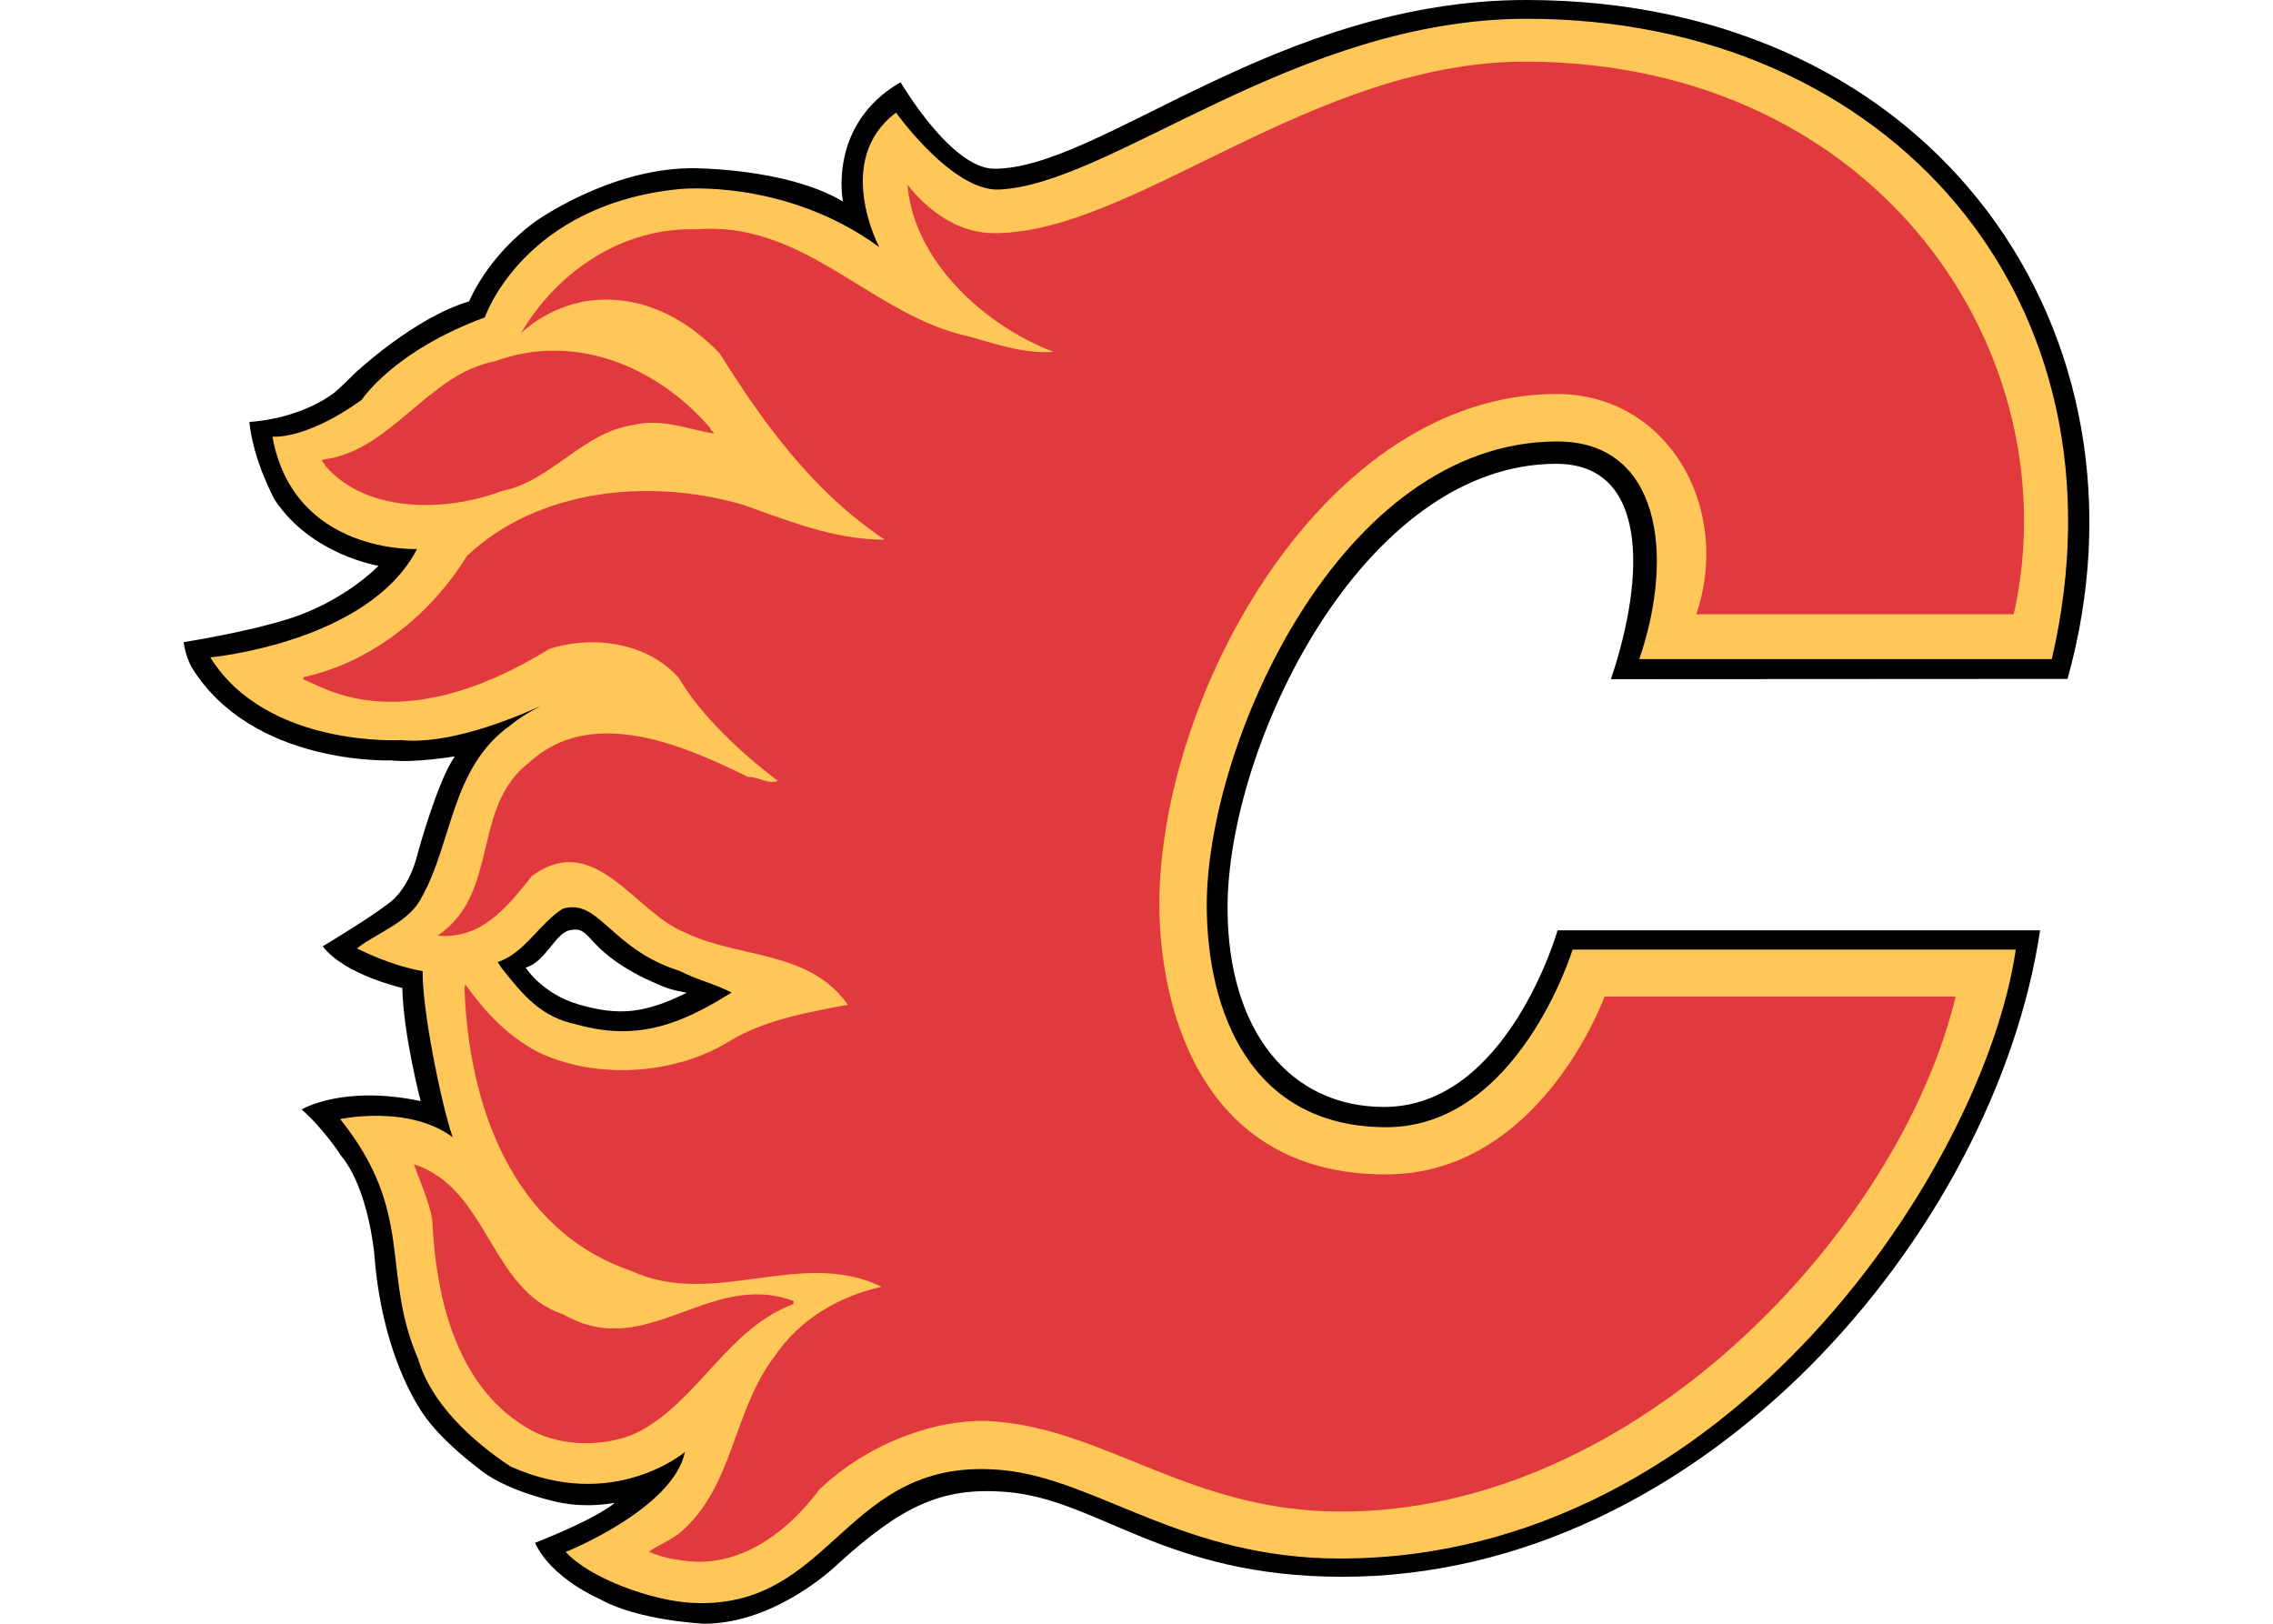 <?xml version="1.0" encoding="UTF-8"?>
<svg xmlns="http://www.w3.org/2000/svg" xmlns:xlink="http://www.w3.org/1999/xlink" width="35pt" height="25pt" viewBox="0 0 35 25" version="1.1">
<g id="surface1">
<path style=" stroke:none;fill-rule:nonzero;fill:rgb(0%,0%,0%);fill-opacity:1;" d="M 8.91 15.465 C 8.348 15.301 8.094 14.898 8.094 14.898 C 8.398 14.812 8.547 14.375 8.766 14.324 C 9.121 14.242 8.977 14.59 9.918 15.059 C 10.262 15.219 10.309 15.234 10.574 15.285 C 9.926 15.605 9.531 15.645 8.91 15.465 M 31.836 10.453 C 33.309 5.18 29.844 0 23.5 0 C 19.676 0 16.945 2.598 15.312 2.598 C 14.645 2.598 13.867 1.266 13.867 1.266 C 12.738 1.918 12.98 3.102 12.98 3.102 C 12.094 2.578 10.641 2.59 10.641 2.59 C 9.371 2.598 8.238 3.414 8.238 3.414 C 7.492 3.961 7.223 4.641 7.223 4.641 C 6.379 4.887 5.465 5.746 5.465 5.746 C 5.238 5.973 5.152 6.043 5.152 6.043 C 4.586 6.469 3.84 6.496 3.84 6.496 C 3.898 7.094 4.23 7.695 4.23 7.695 C 4.793 8.547 5.828 8.711 5.828 8.711 C 5.828 8.711 5.305 9.266 4.41 9.539 C 3.754 9.742 2.828 9.887 2.828 9.887 C 2.855 10.105 2.949 10.27 2.949 10.27 C 3.883 11.793 6.023 11.707 6.023 11.707 C 6.387 11.75 7.004 11.645 7.004 11.645 C 6.742 12.012 6.438 13.117 6.438 13.117 C 6.309 13.664 6.031 13.871 6.031 13.871 C 5.742 14.109 4.969 14.57 4.969 14.57 C 5.309 15.012 6.195 15.211 6.195 15.211 C 6.211 15.934 6.477 16.953 6.477 16.953 C 5.273 16.699 4.645 17.082 4.645 17.082 C 4.992 17.387 5.254 17.797 5.254 17.797 C 5.672 18.301 5.762 19.293 5.762 19.293 C 5.848 20.477 6.211 21.312 6.5 21.746 C 6.785 22.18 7.363 22.605 7.363 22.605 C 7.754 22.938 8.484 23.102 8.484 23.102 C 8.988 23.242 9.469 23.137 9.469 23.137 C 9.145 23.406 8.238 23.754 8.238 23.754 C 8.492 24.305 9.23 24.617 9.23 24.617 C 9.832 24.957 10.852 25 10.852 25 C 11.973 24.992 12.895 24.086 12.895 24.086 C 13.883 23.188 14.496 22.895 15.477 22.969 C 16.914 23.078 17.918 24.277 20.672 24.277 C 26.23 24.277 30.719 18.957 31.414 14.324 L 23.984 14.324 C 23.984 14.324 23.211 17.043 21.312 17.043 C 19.863 17.043 18.902 15.871 18.902 13.973 C 18.902 11.484 20.977 7.141 23.965 7.141 C 25.363 7.141 25.352 8.836 24.805 10.457 Z M 31.836 10.453 "/>
<path style=" stroke:none;fill-rule:nonzero;fill:rgb(100%,78.039%,34.51%);fill-opacity:1;" d="M 8.879 15.773 C 8.328 15.66 8.055 15.324 7.711 14.887 L 7.664 14.812 C 8.074 14.68 8.309 14.215 8.664 13.992 C 9.223 13.82 9.398 14.613 10.465 14.949 C 10.77 15.102 10.949 15.125 11.266 15.281 C 10.527 15.742 9.844 16.047 8.879 15.773 M 31.594 10.148 C 32.879 4.617 29.09 0.289 23.512 0.289 C 19.957 0.289 17.105 2.844 15.383 2.918 C 14.664 2.949 13.797 1.734 13.797 1.734 C 12.824 2.465 13.539 3.805 13.539 3.805 C 12.094 2.746 10.473 2.91 10.473 2.91 C 8.055 3.145 7.465 4.887 7.465 4.887 C 6.055 5.406 5.57 6.156 5.57 6.156 C 4.699 6.781 4.195 6.723 4.195 6.723 C 4.523 8.539 6.422 8.453 6.422 8.453 C 5.672 9.898 3.238 10.121 3.238 10.121 C 4.105 11.516 6.176 11.395 6.176 11.395 C 6.887 11.469 7.848 11.086 8.324 10.871 C 8.004 11.035 7.859 11.168 7.859 11.168 C 6.945 11.812 6.965 12.984 6.492 13.816 C 6.312 14.195 5.785 14.371 5.496 14.602 C 5.809 14.758 6.168 14.891 6.508 14.953 C 6.5 15.535 6.781 16.945 6.969 17.508 C 6.289 17.004 5.238 17.23 5.238 17.23 C 6.402 18.684 5.855 19.578 6.441 20.93 C 6.637 21.598 7.246 22.172 7.859 22.578 C 9.449 23.293 10.547 22.355 10.547 22.355 C 10.363 23.234 8.711 23.895 8.711 23.895 C 9.098 24.316 10.047 24.637 10.613 24.676 C 12.859 24.824 12.973 22.383 15.461 22.637 C 16.902 22.785 18.227 23.996 20.633 23.996 C 26.656 23.996 30.566 17.898 31.039 14.621 L 24.215 14.621 C 24.215 14.621 23.375 17.355 21.348 17.355 C 19.246 17.355 18.582 15.555 18.582 13.934 C 18.582 11.461 20.633 6.797 23.98 6.797 C 25.555 6.797 25.797 8.527 25.242 10.148 Z M 31.594 10.148 "/>
<path style=" stroke:none;fill-rule:nonzero;fill:rgb(87.843%,22.745%,24.314%);fill-opacity:1;" d="M 10.996 6.676 C 10.621 6.617 10.188 6.434 9.754 6.543 C 8.977 6.652 8.48 7.414 7.73 7.559 C 6.895 7.875 5.664 7.922 5.008 7.172 C 5.008 7.137 4.949 7.113 4.961 7.078 C 6.027 6.953 6.582 5.758 7.621 5.562 C 8.867 5.105 10.141 5.66 10.938 6.594 C 10.938 6.629 10.984 6.641 10.996 6.676 "/>
<path style=" stroke:none;fill-rule:nonzero;fill:rgb(87.843%,22.745%,24.314%);fill-opacity:1;" d="M 8.676 20.238 C 9.957 20.977 10.914 19.547 12.219 20.031 L 12.219 20.078 C 11.203 20.453 10.758 21.566 9.824 22.051 C 9.34 22.281 8.664 22.281 8.191 22.027 C 7.055 21.41 6.715 20.043 6.656 18.785 C 6.605 18.48 6.473 18.215 6.375 17.926 C 7.527 18.301 7.539 19.863 8.676 20.238 "/>
<path style=" stroke:none;fill-rule:nonzero;fill:rgb(87.843%,22.745%,24.314%);fill-opacity:1;" d="M 31.008 9.457 C 31.902 5.469 28.961 0.977 23.523 0.949 C 20.203 0.934 17.469 3.59 15.309 3.59 C 14.758 3.59 14.297 3.254 13.973 2.844 C 14.07 4.027 15.172 5.02 16.223 5.418 C 15.691 5.453 15.23 5.25 14.758 5.141 C 13.344 4.754 12.34 3.398 10.719 3.531 C 9.582 3.496 8.578 4.184 8.023 5.129 C 8.301 4.875 8.625 4.719 8.977 4.645 C 9.812 4.5 10.539 4.875 11.082 5.441 C 11.758 6.52 12.508 7.559 13.621 8.309 C 12.824 8.309 12.121 8.008 11.422 7.766 C 9.98 7.352 8.273 7.535 7.188 8.562 C 6.629 9.473 5.699 10.207 4.672 10.426 L 4.672 10.461 L 4.973 10.594 C 6.16 11.105 7.465 10.605 8.457 9.992 C 9.145 9.773 9.969 9.895 10.453 10.438 C 10.793 11.02 11.422 11.602 11.977 12.023 C 11.832 12.082 11.688 11.961 11.516 11.961 C 10.562 11.492 9.121 10.848 8.156 11.734 C 7.246 12.422 7.707 13.754 6.738 14.406 C 7.418 14.465 7.805 13.969 8.191 13.488 C 9.16 12.773 9.777 14.055 10.551 14.359 C 11.371 14.758 12.461 14.625 13.055 15.469 C 12.426 15.59 11.785 15.699 11.238 16.027 C 10.406 16.547 9.184 16.633 8.277 16.195 C 7.805 15.941 7.477 15.59 7.164 15.156 C 7.164 15.168 7.164 15.191 7.152 15.203 C 7.211 16.996 7.875 18.941 9.727 19.57 C 10.984 20.152 12.34 19.207 13.574 19.812 C 12.922 19.957 12.316 20.309 11.93 20.879 C 11.289 21.711 11.301 22.863 10.5 23.574 C 10.355 23.707 10.141 23.781 9.992 23.891 C 10.152 23.961 10.309 24 10.488 24.023 C 11.371 24.168 12.121 23.598 12.617 22.934 C 13.332 22.242 14.418 21.824 15.281 21.883 C 17.023 22 18.324 23.266 20.625 23.273 C 25.207 23.293 29.254 18.922 30.113 15.344 L 24.707 15.344 C 24.707 15.344 23.723 18.082 21.34 18.082 C 18.367 18.082 17.852 15.305 17.852 13.93 C 17.852 10.691 20.387 6.066 23.973 6.066 C 25.672 6.066 26.676 7.805 26.121 9.457 L 31.008 9.457 "/>
</g>
</svg>
